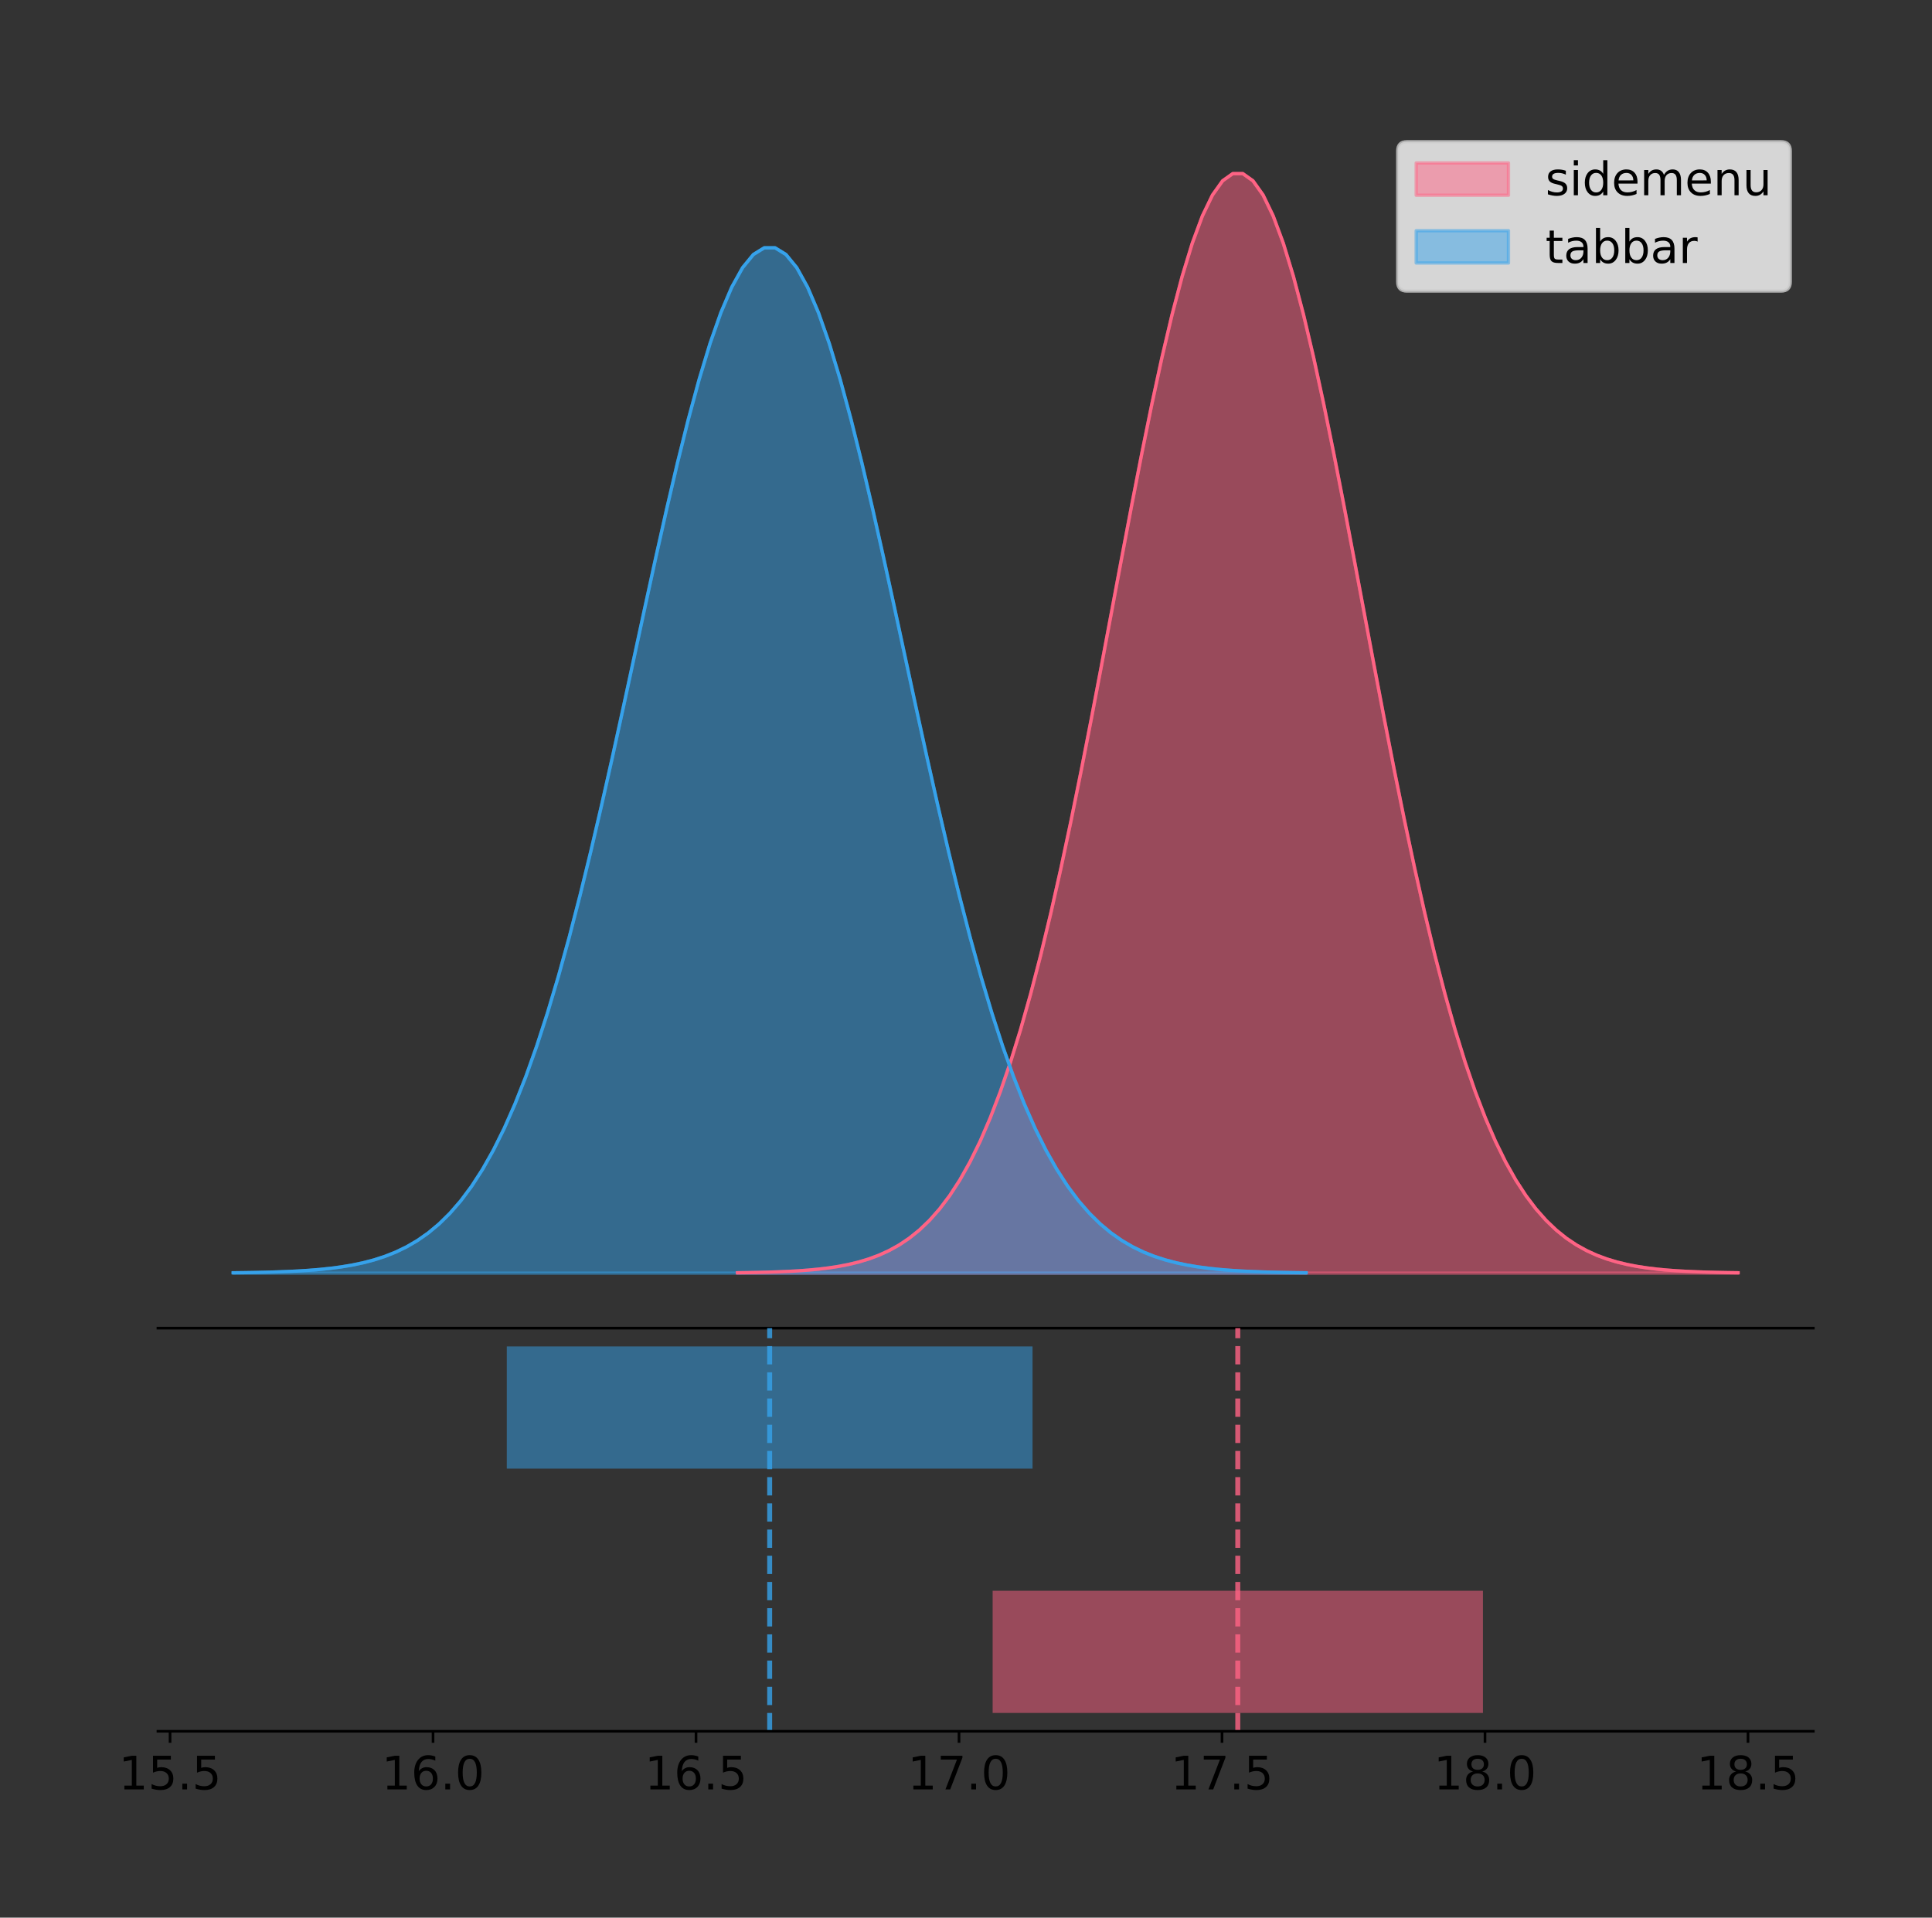 <?xml version="1.0" encoding="utf-8" standalone="no"?>
<!DOCTYPE svg PUBLIC "-//W3C//DTD SVG 1.1//EN"
  "http://www.w3.org/Graphics/SVG/1.1/DTD/svg11.dtd">
<!-- Created with matplotlib (https://matplotlib.org/) -->
<svg height="581.789pt" version="1.1" viewBox="0 0 586.111 581.789" width="586.111pt" xmlns="http://www.w3.org/2000/svg" xmlns:xlink="http://www.w3.org/1999/xlink">
 <rect x="0" y="0" width="586.111" height="581.789" fill="#333333" stroke="none"/>
 <defs>
  <style type="text/css">
*{stroke-linecap:butt;stroke-linejoin:round;}
  </style>
 </defs>
 <g id="figure_1">
  <g id="patch_1">
   <path d="M 0 581.789 
L 586.111 581.789 
L 586.111 0 
L 0 0 
z
" style="fill:none;"/>
  </g>
  <g id="axes_1">
   <g id="patch_2">
    <path d="M 47.911 402.93 
L 550.111 402.93 
L 550.111 36 
L 47.911 36 
z
" style="fill:none;"/>
   </g>
   <g id="PolyCollection_1">
    <defs>
     <path d="M 223.731 -195.538 
L 223.731 -195.65 
L 226.797 -195.692 
L 229.864 -195.749 
L 232.93 -195.825 
L 235.996 -195.925 
L 239.062 -196.058 
L 242.128 -196.23 
L 245.194 -196.455 
L 248.261 -196.744 
L 251.327 -197.115 
L 254.393 -197.585 
L 257.459 -198.179 
L 260.525 -198.923 
L 263.592 -199.848 
L 266.658 -200.99 
L 269.724 -202.39 
L 272.79 -204.093 
L 275.856 -206.151 
L 278.923 -208.617 
L 281.989 -211.552 
L 285.055 -215.017 
L 288.121 -219.078 
L 291.187 -223.801 
L 294.253 -229.25 
L 297.32 -235.488 
L 300.386 -242.572 
L 303.452 -250.552 
L 306.518 -259.468 
L 309.584 -269.344 
L 312.651 -280.192 
L 315.717 -292.002 
L 318.783 -304.744 
L 321.849 -318.365 
L 324.915 -332.786 
L 327.981 -347.901 
L 331.048 -363.58 
L 334.114 -379.667 
L 337.18 -395.98 
L 340.246 -412.318 
L 343.312 -428.462 
L 346.379 -444.18 
L 349.445 -459.23 
L 352.511 -473.372 
L 355.577 -486.366 
L 358.643 -497.987 
L 361.71 -508.025 
L 364.776 -516.294 
L 367.842 -522.64 
L 370.908 -526.94 
L 373.974 -529.111 
L 377.04 -529.111 
L 380.107 -526.94 
L 383.173 -522.64 
L 386.239 -516.294 
L 389.305 -508.025 
L 392.371 -497.987 
L 395.438 -486.366 
L 398.504 -473.372 
L 401.57 -459.23 
L 404.636 -444.18 
L 407.702 -428.462 
L 410.769 -412.318 
L 413.835 -395.98 
L 416.901 -379.667 
L 419.967 -363.58 
L 423.033 -347.901 
L 426.099 -332.786 
L 429.166 -318.365 
L 432.232 -304.744 
L 435.298 -292.002 
L 438.364 -280.192 
L 441.43 -269.344 
L 444.497 -259.468 
L 447.563 -250.552 
L 450.629 -242.572 
L 453.695 -235.488 
L 456.761 -229.25 
L 459.827 -223.801 
L 462.894 -219.078 
L 465.96 -215.017 
L 469.026 -211.552 
L 472.092 -208.617 
L 475.158 -206.151 
L 478.225 -204.093 
L 481.291 -202.39 
L 484.357 -200.99 
L 487.423 -199.848 
L 490.489 -198.923 
L 493.556 -198.179 
L 496.622 -197.585 
L 499.688 -197.115 
L 502.754 -196.744 
L 505.82 -196.455 
L 508.886 -196.23 
L 511.953 -196.058 
L 515.019 -195.925 
L 518.085 -195.825 
L 521.151 -195.749 
L 524.217 -195.692 
L 527.284 -195.65 
L 527.284 -195.538 
L 527.284 -195.538 
L 524.217 -195.538 
L 521.151 -195.538 
L 518.085 -195.538 
L 515.019 -195.538 
L 511.953 -195.538 
L 508.886 -195.538 
L 505.82 -195.538 
L 502.754 -195.538 
L 499.688 -195.538 
L 496.622 -195.538 
L 493.556 -195.538 
L 490.489 -195.538 
L 487.423 -195.538 
L 484.357 -195.538 
L 481.291 -195.538 
L 478.225 -195.538 
L 475.158 -195.538 
L 472.092 -195.538 
L 469.026 -195.538 
L 465.96 -195.538 
L 462.894 -195.538 
L 459.827 -195.538 
L 456.761 -195.538 
L 453.695 -195.538 
L 450.629 -195.538 
L 447.563 -195.538 
L 444.497 -195.538 
L 441.43 -195.538 
L 438.364 -195.538 
L 435.298 -195.538 
L 432.232 -195.538 
L 429.166 -195.538 
L 426.099 -195.538 
L 423.033 -195.538 
L 419.967 -195.538 
L 416.901 -195.538 
L 413.835 -195.538 
L 410.769 -195.538 
L 407.702 -195.538 
L 404.636 -195.538 
L 401.57 -195.538 
L 398.504 -195.538 
L 395.438 -195.538 
L 392.371 -195.538 
L 389.305 -195.538 
L 386.239 -195.538 
L 383.173 -195.538 
L 380.107 -195.538 
L 377.04 -195.538 
L 373.974 -195.538 
L 370.908 -195.538 
L 367.842 -195.538 
L 364.776 -195.538 
L 361.71 -195.538 
L 358.643 -195.538 
L 355.577 -195.538 
L 352.511 -195.538 
L 349.445 -195.538 
L 346.379 -195.538 
L 343.312 -195.538 
L 340.246 -195.538 
L 337.18 -195.538 
L 334.114 -195.538 
L 331.048 -195.538 
L 327.981 -195.538 
L 324.915 -195.538 
L 321.849 -195.538 
L 318.783 -195.538 
L 315.717 -195.538 
L 312.651 -195.538 
L 309.584 -195.538 
L 306.518 -195.538 
L 303.452 -195.538 
L 300.386 -195.538 
L 297.32 -195.538 
L 294.253 -195.538 
L 291.187 -195.538 
L 288.121 -195.538 
L 285.055 -195.538 
L 281.989 -195.538 
L 278.923 -195.538 
L 275.856 -195.538 
L 272.79 -195.538 
L 269.724 -195.538 
L 266.658 -195.538 
L 263.592 -195.538 
L 260.525 -195.538 
L 257.459 -195.538 
L 254.393 -195.538 
L 251.327 -195.538 
L 248.261 -195.538 
L 245.194 -195.538 
L 242.128 -195.538 
L 239.062 -195.538 
L 235.996 -195.538 
L 232.93 -195.538 
L 229.864 -195.538 
L 226.797 -195.538 
L 223.731 -195.538 
z
" id="me4b0e579a4" style="stroke:#ff6384;stroke-opacity:0.5;"/>
    </defs>
    <g clip-path="url(#p013e4e7d62)">
     <use style="fill:#ff6384;fill-opacity:0.5;stroke:#ff6384;stroke-opacity:0.5;" x="0" xlink:href="#me4b0e579a4" y="581.789"/>
    </g>
   </g>
   <g id="PolyCollection_2">
    <defs>
     <path d="M 70.738 -195.538 
L 70.738 -195.642 
L 74.026 -195.682 
L 77.314 -195.735 
L 80.602 -195.805 
L 83.89 -195.899 
L 87.178 -196.023 
L 90.466 -196.184 
L 93.754 -196.393 
L 97.042 -196.663 
L 100.33 -197.008 
L 103.618 -197.447 
L 106.906 -198.001 
L 110.194 -198.695 
L 113.482 -199.557 
L 116.77 -200.622 
L 120.058 -201.928 
L 123.346 -203.516 
L 126.634 -205.435 
L 129.922 -207.735 
L 133.21 -210.471 
L 136.497 -213.703 
L 139.785 -217.49 
L 143.073 -221.894 
L 146.361 -226.976 
L 149.649 -232.793 
L 152.937 -239.4 
L 156.225 -246.842 
L 159.513 -255.156 
L 162.801 -264.366 
L 166.089 -274.482 
L 169.377 -285.495 
L 172.665 -297.378 
L 175.953 -310.08 
L 179.241 -323.528 
L 182.529 -337.624 
L 185.817 -352.246 
L 189.105 -367.247 
L 192.393 -382.46 
L 195.681 -397.696 
L 198.969 -412.751 
L 202.257 -427.408 
L 205.545 -441.444 
L 208.833 -454.631 
L 212.121 -466.749 
L 215.409 -477.586 
L 218.697 -486.947 
L 221.985 -494.658 
L 225.273 -500.576 
L 228.561 -504.586 
L 231.849 -506.61 
L 235.137 -506.61 
L 238.425 -504.586 
L 241.712 -500.576 
L 245 -494.658 
L 248.288 -486.947 
L 251.576 -477.586 
L 254.864 -466.749 
L 258.152 -454.631 
L 261.44 -441.444 
L 264.728 -427.408 
L 268.016 -412.751 
L 271.304 -397.696 
L 274.592 -382.46 
L 277.88 -367.247 
L 281.168 -352.246 
L 284.456 -337.624 
L 287.744 -323.528 
L 291.032 -310.08 
L 294.32 -297.378 
L 297.608 -285.495 
L 300.896 -274.482 
L 304.184 -264.366 
L 307.472 -255.156 
L 310.76 -246.842 
L 314.048 -239.4 
L 317.336 -232.793 
L 320.624 -226.976 
L 323.912 -221.894 
L 327.2 -217.49 
L 330.488 -213.703 
L 333.776 -210.471 
L 337.064 -207.735 
L 340.352 -205.435 
L 343.639 -203.516 
L 346.927 -201.928 
L 350.215 -200.622 
L 353.503 -199.557 
L 356.791 -198.695 
L 360.079 -198.001 
L 363.367 -197.447 
L 366.655 -197.008 
L 369.943 -196.663 
L 373.231 -196.393 
L 376.519 -196.184 
L 379.807 -196.023 
L 383.095 -195.899 
L 386.383 -195.805 
L 389.671 -195.735 
L 392.959 -195.682 
L 396.247 -195.642 
L 396.247 -195.538 
L 396.247 -195.538 
L 392.959 -195.538 
L 389.671 -195.538 
L 386.383 -195.538 
L 383.095 -195.538 
L 379.807 -195.538 
L 376.519 -195.538 
L 373.231 -195.538 
L 369.943 -195.538 
L 366.655 -195.538 
L 363.367 -195.538 
L 360.079 -195.538 
L 356.791 -195.538 
L 353.503 -195.538 
L 350.215 -195.538 
L 346.927 -195.538 
L 343.639 -195.538 
L 340.352 -195.538 
L 337.064 -195.538 
L 333.776 -195.538 
L 330.488 -195.538 
L 327.2 -195.538 
L 323.912 -195.538 
L 320.624 -195.538 
L 317.336 -195.538 
L 314.048 -195.538 
L 310.76 -195.538 
L 307.472 -195.538 
L 304.184 -195.538 
L 300.896 -195.538 
L 297.608 -195.538 
L 294.32 -195.538 
L 291.032 -195.538 
L 287.744 -195.538 
L 284.456 -195.538 
L 281.168 -195.538 
L 277.88 -195.538 
L 274.592 -195.538 
L 271.304 -195.538 
L 268.016 -195.538 
L 264.728 -195.538 
L 261.44 -195.538 
L 258.152 -195.538 
L 254.864 -195.538 
L 251.576 -195.538 
L 248.288 -195.538 
L 245 -195.538 
L 241.712 -195.538 
L 238.425 -195.538 
L 235.137 -195.538 
L 231.849 -195.538 
L 228.561 -195.538 
L 225.273 -195.538 
L 221.985 -195.538 
L 218.697 -195.538 
L 215.409 -195.538 
L 212.121 -195.538 
L 208.833 -195.538 
L 205.545 -195.538 
L 202.257 -195.538 
L 198.969 -195.538 
L 195.681 -195.538 
L 192.393 -195.538 
L 189.105 -195.538 
L 185.817 -195.538 
L 182.529 -195.538 
L 179.241 -195.538 
L 175.953 -195.538 
L 172.665 -195.538 
L 169.377 -195.538 
L 166.089 -195.538 
L 162.801 -195.538 
L 159.513 -195.538 
L 156.225 -195.538 
L 152.937 -195.538 
L 149.649 -195.538 
L 146.361 -195.538 
L 143.073 -195.538 
L 139.785 -195.538 
L 136.497 -195.538 
L 133.21 -195.538 
L 129.922 -195.538 
L 126.634 -195.538 
L 123.346 -195.538 
L 120.058 -195.538 
L 116.77 -195.538 
L 113.482 -195.538 
L 110.194 -195.538 
L 106.906 -195.538 
L 103.618 -195.538 
L 100.33 -195.538 
L 97.042 -195.538 
L 93.754 -195.538 
L 90.466 -195.538 
L 87.178 -195.538 
L 83.89 -195.538 
L 80.602 -195.538 
L 77.314 -195.538 
L 74.026 -195.538 
L 70.738 -195.538 
z
" id="mcfffd4d59c" style="stroke:#36a2eb;stroke-opacity:0.5;"/>
    </defs>
    <g clip-path="url(#p013e4e7d62)">
     <use style="fill:#36a2eb;fill-opacity:0.5;stroke:#36a2eb;stroke-opacity:0.5;" x="0" xlink:href="#mcfffd4d59c" y="581.789"/>
    </g>
   </g>
   <g id="line2d_1">
    <path clip-path="url(#p013e4e7d62)" d="M 223.731 386.139 
L 226.797 386.097 
L 229.864 386.04 
L 232.93 385.965 
L 235.996 385.864 
L 239.062 385.732 
L 242.128 385.559 
L 245.194 385.334 
L 248.261 385.045 
L 251.327 384.675 
L 254.393 384.204 
L 257.459 383.61 
L 260.525 382.867 
L 263.592 381.941 
L 266.658 380.799 
L 269.724 379.399 
L 272.79 377.696 
L 275.856 375.639 
L 278.923 373.172 
L 281.989 370.238 
L 285.055 366.772 
L 288.121 362.711 
L 291.187 357.989 
L 294.253 352.539 
L 297.32 346.301 
L 300.386 339.217 
L 303.452 331.237 
L 306.518 322.322 
L 309.584 312.445 
L 312.651 301.597 
L 315.717 289.787 
L 318.783 277.045 
L 321.849 263.424 
L 324.915 249.004 
L 327.981 233.888 
L 331.048 218.209 
L 334.114 202.123 
L 337.18 185.809 
L 340.246 169.471 
L 343.312 153.327 
L 346.379 137.61 
L 349.445 122.559 
L 352.511 108.418 
L 355.577 95.423 
L 358.643 83.803 
L 361.71 73.765 
L 364.776 65.495 
L 367.842 59.15 
L 370.908 54.85 
L 373.974 52.679 
L 377.04 52.679 
L 380.107 54.85 
L 383.173 59.15 
L 386.239 65.495 
L 389.305 73.765 
L 392.371 83.803 
L 395.438 95.423 
L 398.504 108.418 
L 401.57 122.559 
L 404.636 137.61 
L 407.702 153.327 
L 410.769 169.471 
L 413.835 185.809 
L 416.901 202.123 
L 419.967 218.209 
L 423.033 233.888 
L 426.099 249.004 
L 429.166 263.424 
L 432.232 277.045 
L 435.298 289.787 
L 438.364 301.597 
L 441.43 312.445 
L 444.497 322.322 
L 447.563 331.237 
L 450.629 339.217 
L 453.695 346.301 
L 456.761 352.539 
L 459.827 357.989 
L 462.894 362.711 
L 465.96 366.772 
L 469.026 370.238 
L 472.092 373.172 
L 475.158 375.639 
L 478.225 377.696 
L 481.291 379.399 
L 484.357 380.799 
L 487.423 381.941 
L 490.489 382.867 
L 493.556 383.61 
L 496.622 384.204 
L 499.688 384.675 
L 502.754 385.045 
L 505.82 385.334 
L 508.886 385.559 
L 511.953 385.732 
L 515.019 385.864 
L 518.085 385.965 
L 521.151 386.04 
L 524.217 386.097 
L 527.284 386.139 
" style="fill:none;stroke:#ff6384;stroke-linecap:square;"/>
   </g>
   <g id="line2d_2">
    <path clip-path="url(#p013e4e7d62)" d="M 70.738 386.147 
L 74.026 386.108 
L 77.314 386.055 
L 80.602 385.984 
L 83.89 385.89 
L 87.178 385.767 
L 90.466 385.606 
L 93.754 385.396 
L 97.042 385.126 
L 100.33 384.781 
L 103.618 384.342 
L 106.906 383.788 
L 110.194 383.095 
L 113.482 382.232 
L 116.77 381.167 
L 120.058 379.862 
L 123.346 378.273 
L 126.634 376.355 
L 129.922 374.055 
L 133.21 371.318 
L 136.497 368.086 
L 139.785 364.299 
L 143.073 359.895 
L 146.361 354.813 
L 149.649 348.996 
L 152.937 342.39 
L 156.225 334.948 
L 159.513 326.634 
L 162.801 317.424 
L 166.089 307.308 
L 169.377 296.294 
L 172.665 284.411 
L 175.953 271.709 
L 179.241 258.261 
L 182.529 244.165 
L 185.817 229.544 
L 189.105 214.542 
L 192.393 199.33 
L 195.681 184.093 
L 198.969 169.038 
L 202.257 154.381 
L 205.545 140.346 
L 208.833 127.158 
L 212.121 115.04 
L 215.409 104.204 
L 218.697 94.843 
L 221.985 87.131 
L 225.273 81.214 
L 228.561 77.204 
L 231.849 75.179 
L 235.137 75.179 
L 238.425 77.204 
L 241.712 81.214 
L 245 87.131 
L 248.288 94.843 
L 251.576 104.204 
L 254.864 115.04 
L 258.152 127.158 
L 261.44 140.346 
L 264.728 154.381 
L 268.016 169.038 
L 271.304 184.093 
L 274.592 199.33 
L 277.88 214.542 
L 281.168 229.544 
L 284.456 244.165 
L 287.744 258.261 
L 291.032 271.709 
L 294.32 284.411 
L 297.608 296.294 
L 300.896 307.308 
L 304.184 317.424 
L 307.472 326.634 
L 310.76 334.948 
L 314.048 342.39 
L 317.336 348.996 
L 320.624 354.813 
L 323.912 359.895 
L 327.2 364.299 
L 330.488 368.086 
L 333.776 371.318 
L 337.064 374.055 
L 340.352 376.355 
L 343.639 378.273 
L 346.927 379.862 
L 350.215 381.167 
L 353.503 382.232 
L 356.791 383.095 
L 360.079 383.788 
L 363.367 384.342 
L 366.655 384.781 
L 369.943 385.126 
L 373.231 385.396 
L 376.519 385.606 
L 379.807 385.767 
L 383.095 385.89 
L 386.383 385.984 
L 389.671 386.055 
L 392.959 386.108 
L 396.247 386.147 
" style="fill:none;stroke:#36a2eb;stroke-linecap:square;"/>
   </g>
   <g id="patch_3">
    <path d="M 47.911 402.93 
L 550.111 402.93 
" style="fill:none;stroke:#000000;stroke-linecap:square;stroke-linejoin:miter;stroke-width:0.8;"/>
   </g>
   <g id="legend_1">
    <g id="patch_4">
     <path d="M 426.83 88.299 
L 540.311 88.299 
Q 543.111 88.299 543.111 85.499 
L 543.111 45.8 
Q 543.111 43 540.311 43 
L 426.83 43 
Q 424.03 43 424.03 45.8 
L 424.03 85.499 
Q 424.03 88.299 426.83 88.299 
z
" style="fill:#ffffff;opacity:0.8;stroke:#cccccc;stroke-linejoin:miter;"/>
    </g>
    <g id="patch_5">
     <path d="M 429.63 59.238 
L 457.63 59.238 
L 457.63 49.438 
L 429.63 49.438 
z
" style="fill:#ff6384;opacity:0.5;stroke:#ff6384;stroke-linejoin:miter;"/>
    </g>
    <g id="text_1">
     <!-- sidemenu -->
     <defs>
      <path d="M 44.281 53.078 
L 44.281 44.578 
Q 40.484 46.531 36.375 47.5 
Q 32.281 48.484 27.875 48.484 
Q 21.188 48.484 17.844 46.438 
Q 14.5 44.391 14.5 40.281 
Q 14.5 37.156 16.891 35.375 
Q 19.281 33.594 26.516 31.984 
L 29.594 31.297 
Q 39.156 29.25 43.188 25.516 
Q 47.219 21.781 47.219 15.094 
Q 47.219 7.469 41.188 3.016 
Q 35.156 -1.422 24.609 -1.422 
Q 20.219 -1.422 15.453 -0.562 
Q 10.688 0.297 5.422 2 
L 5.422 11.281 
Q 10.406 8.688 15.234 7.391 
Q 20.062 6.109 24.812 6.109 
Q 31.156 6.109 34.562 8.281 
Q 37.984 10.453 37.984 14.406 
Q 37.984 18.062 35.516 20.016 
Q 33.062 21.969 24.703 23.781 
L 21.578 24.516 
Q 13.234 26.266 9.516 29.906 
Q 5.812 33.547 5.812 39.891 
Q 5.812 47.609 11.281 51.797 
Q 16.75 56 26.812 56 
Q 31.781 56 36.172 55.266 
Q 40.578 54.547 44.281 53.078 
z
" id="DejaVuSans-115"/>
      <path d="M 9.422 54.688 
L 18.406 54.688 
L 18.406 0 
L 9.422 0 
z
M 9.422 75.984 
L 18.406 75.984 
L 18.406 64.594 
L 9.422 64.594 
z
" id="DejaVuSans-105"/>
      <path d="M 45.406 46.391 
L 45.406 75.984 
L 54.391 75.984 
L 54.391 0 
L 45.406 0 
L 45.406 8.203 
Q 42.578 3.328 38.25 0.953 
Q 33.938 -1.422 27.875 -1.422 
Q 17.969 -1.422 11.734 6.484 
Q 5.516 14.406 5.516 27.297 
Q 5.516 40.188 11.734 48.094 
Q 17.969 56 27.875 56 
Q 33.938 56 38.25 53.625 
Q 42.578 51.266 45.406 46.391 
z
M 14.797 27.297 
Q 14.797 17.391 18.875 11.75 
Q 22.953 6.109 30.078 6.109 
Q 37.203 6.109 41.297 11.75 
Q 45.406 17.391 45.406 27.297 
Q 45.406 37.203 41.297 42.844 
Q 37.203 48.484 30.078 48.484 
Q 22.953 48.484 18.875 42.844 
Q 14.797 37.203 14.797 27.297 
z
" id="DejaVuSans-100"/>
      <path d="M 56.203 29.594 
L 56.203 25.203 
L 14.891 25.203 
Q 15.484 15.922 20.484 11.062 
Q 25.484 6.203 34.422 6.203 
Q 39.594 6.203 44.453 7.469 
Q 49.312 8.734 54.109 11.281 
L 54.109 2.781 
Q 49.266 0.734 44.188 -0.344 
Q 39.109 -1.422 33.891 -1.422 
Q 20.797 -1.422 13.156 6.188 
Q 5.516 13.812 5.516 26.812 
Q 5.516 40.234 12.766 48.109 
Q 20.016 56 32.328 56 
Q 43.359 56 49.781 48.891 
Q 56.203 41.797 56.203 29.594 
z
M 47.219 32.234 
Q 47.125 39.594 43.094 43.984 
Q 39.062 48.391 32.422 48.391 
Q 24.906 48.391 20.391 44.141 
Q 15.875 39.891 15.188 32.172 
z
" id="DejaVuSans-101"/>
      <path d="M 52 44.188 
Q 55.375 50.25 60.062 53.125 
Q 64.75 56 71.094 56 
Q 79.641 56 84.281 50.016 
Q 88.922 44.047 88.922 33.016 
L 88.922 0 
L 79.891 0 
L 79.891 32.719 
Q 79.891 40.578 77.094 44.375 
Q 74.312 48.188 68.609 48.188 
Q 61.625 48.188 57.562 43.547 
Q 53.516 38.922 53.516 30.906 
L 53.516 0 
L 44.484 0 
L 44.484 32.719 
Q 44.484 40.625 41.703 44.406 
Q 38.922 48.188 33.109 48.188 
Q 26.219 48.188 22.156 43.531 
Q 18.109 38.875 18.109 30.906 
L 18.109 0 
L 9.078 0 
L 9.078 54.688 
L 18.109 54.688 
L 18.109 46.188 
Q 21.188 51.219 25.484 53.609 
Q 29.781 56 35.688 56 
Q 41.656 56 45.828 52.969 
Q 50 49.953 52 44.188 
z
" id="DejaVuSans-109"/>
      <path d="M 54.891 33.016 
L 54.891 0 
L 45.906 0 
L 45.906 32.719 
Q 45.906 40.484 42.875 44.328 
Q 39.844 48.188 33.797 48.188 
Q 26.516 48.188 22.312 43.547 
Q 18.109 38.922 18.109 30.906 
L 18.109 0 
L 9.078 0 
L 9.078 54.688 
L 18.109 54.688 
L 18.109 46.188 
Q 21.344 51.125 25.703 53.562 
Q 30.078 56 35.797 56 
Q 45.219 56 50.047 50.172 
Q 54.891 44.344 54.891 33.016 
z
" id="DejaVuSans-110"/>
      <path d="M 8.5 21.578 
L 8.5 54.688 
L 17.484 54.688 
L 17.484 21.922 
Q 17.484 14.156 20.5 10.266 
Q 23.531 6.391 29.594 6.391 
Q 36.859 6.391 41.078 11.031 
Q 45.312 15.672 45.312 23.688 
L 45.312 54.688 
L 54.297 54.688 
L 54.297 0 
L 45.312 0 
L 45.312 8.406 
Q 42.047 3.422 37.719 1 
Q 33.406 -1.422 27.688 -1.422 
Q 18.266 -1.422 13.375 4.438 
Q 8.5 10.297 8.5 21.578 
z
M 31.109 56 
z
" id="DejaVuSans-117"/>
     </defs>
     <g transform="translate(468.83 59.238)scale(0.14 -0.14)">
      <use xlink:href="#DejaVuSans-115"/>
      <use x="52.1" xlink:href="#DejaVuSans-105"/>
      <use x="79.883" xlink:href="#DejaVuSans-100"/>
      <use x="143.359" xlink:href="#DejaVuSans-101"/>
      <use x="204.883" xlink:href="#DejaVuSans-109"/>
      <use x="302.295" xlink:href="#DejaVuSans-101"/>
      <use x="363.818" xlink:href="#DejaVuSans-110"/>
      <use x="427.197" xlink:href="#DejaVuSans-117"/>
     </g>
    </g>
    <g id="patch_6">
     <path d="M 429.63 79.787 
L 457.63 79.787 
L 457.63 69.987 
L 429.63 69.987 
z
" style="fill:#36a2eb;opacity:0.5;stroke:#36a2eb;stroke-linejoin:miter;"/>
    </g>
    <g id="text_2">
     <!-- tabbar -->
     <defs>
      <path d="M 18.312 70.219 
L 18.312 54.688 
L 36.812 54.688 
L 36.812 47.703 
L 18.312 47.703 
L 18.312 18.016 
Q 18.312 11.328 20.141 9.422 
Q 21.969 7.516 27.594 7.516 
L 36.812 7.516 
L 36.812 0 
L 27.594 0 
Q 17.188 0 13.234 3.875 
Q 9.281 7.766 9.281 18.016 
L 9.281 47.703 
L 2.688 47.703 
L 2.688 54.688 
L 9.281 54.688 
L 9.281 70.219 
z
" id="DejaVuSans-116"/>
      <path d="M 34.281 27.484 
Q 23.391 27.484 19.188 25 
Q 14.984 22.516 14.984 16.5 
Q 14.984 11.719 18.141 8.906 
Q 21.297 6.109 26.703 6.109 
Q 34.188 6.109 38.703 11.406 
Q 43.219 16.703 43.219 25.484 
L 43.219 27.484 
z
M 52.203 31.203 
L 52.203 0 
L 43.219 0 
L 43.219 8.297 
Q 40.141 3.328 35.547 0.953 
Q 30.953 -1.422 24.312 -1.422 
Q 15.922 -1.422 10.953 3.297 
Q 6 8.016 6 15.922 
Q 6 25.141 12.172 29.828 
Q 18.359 34.516 30.609 34.516 
L 43.219 34.516 
L 43.219 35.406 
Q 43.219 41.609 39.141 45 
Q 35.062 48.391 27.688 48.391 
Q 23 48.391 18.547 47.266 
Q 14.109 46.141 10.016 43.891 
L 10.016 52.203 
Q 14.938 54.109 19.578 55.047 
Q 24.219 56 28.609 56 
Q 40.484 56 46.344 49.844 
Q 52.203 43.703 52.203 31.203 
z
" id="DejaVuSans-97"/>
      <path d="M 48.688 27.297 
Q 48.688 37.203 44.609 42.844 
Q 40.531 48.484 33.406 48.484 
Q 26.266 48.484 22.188 42.844 
Q 18.109 37.203 18.109 27.297 
Q 18.109 17.391 22.188 11.75 
Q 26.266 6.109 33.406 6.109 
Q 40.531 6.109 44.609 11.75 
Q 48.688 17.391 48.688 27.297 
z
M 18.109 46.391 
Q 20.953 51.266 25.266 53.625 
Q 29.594 56 35.594 56 
Q 45.562 56 51.781 48.094 
Q 58.016 40.188 58.016 27.297 
Q 58.016 14.406 51.781 6.484 
Q 45.562 -1.422 35.594 -1.422 
Q 29.594 -1.422 25.266 0.953 
Q 20.953 3.328 18.109 8.203 
L 18.109 0 
L 9.078 0 
L 9.078 75.984 
L 18.109 75.984 
z
" id="DejaVuSans-98"/>
      <path d="M 41.109 46.297 
Q 39.594 47.172 37.812 47.578 
Q 36.031 48 33.891 48 
Q 26.266 48 22.188 43.047 
Q 18.109 38.094 18.109 28.812 
L 18.109 0 
L 9.078 0 
L 9.078 54.688 
L 18.109 54.688 
L 18.109 46.188 
Q 20.953 51.172 25.484 53.578 
Q 30.031 56 36.531 56 
Q 37.453 56 38.578 55.875 
Q 39.703 55.766 41.062 55.516 
z
" id="DejaVuSans-114"/>
     </defs>
     <g transform="translate(468.83 79.787)scale(0.14 -0.14)">
      <use xlink:href="#DejaVuSans-116"/>
      <use x="39.209" xlink:href="#DejaVuSans-97"/>
      <use x="100.488" xlink:href="#DejaVuSans-98"/>
      <use x="163.965" xlink:href="#DejaVuSans-98"/>
      <use x="227.441" xlink:href="#DejaVuSans-97"/>
      <use x="288.721" xlink:href="#DejaVuSans-114"/>
     </g>
    </g>
   </g>
  </g>
  <g id="axes_2">
   <g id="patch_7">
    <path d="M 47.911 525.24 
L 550.111 525.24 
L 550.111 402.93 
L 47.911 402.93 
z
" style="fill:none;"/>
   </g>
   <g id="patch_8">
    <path clip-path="url(#pce408079dd)" d="M 301.137 519.68 
L 449.878 519.68 
L 449.878 482.617 
L 301.137 482.617 
z
" style="fill:#ff6384;opacity:0.5;"/>
   </g>
   <g id="patch_9">
    <path clip-path="url(#pce408079dd)" d="M 153.743 445.553 
L 313.242 445.553 
L 313.242 408.49 
L 153.743 408.49 
z
" style="fill:#36a2eb;opacity:0.5;"/>
   </g>
   <g id="matplotlib.axis_1">
    <g id="xtick_1">
     <g id="line2d_3">
      <defs>
       <path d="M 0 0 
L 0 3.5 
" id="m94cbb5199c" style="stroke:#000000;stroke-width:0.8;"/>
      </defs>
      <g>
       <use style="stroke:#000000;stroke-width:0.8;" x="51.586" xlink:href="#m94cbb5199c" y="525.24"/>
      </g>
     </g>
     <g id="text_3">
      <!-- 15.5 -->
      <defs>
       <path d="M 12.406 8.297 
L 28.516 8.297 
L 28.516 63.922 
L 10.984 60.406 
L 10.984 69.391 
L 28.422 72.906 
L 38.281 72.906 
L 38.281 8.297 
L 54.391 8.297 
L 54.391 0 
L 12.406 0 
z
" id="DejaVuSans-49"/>
       <path d="M 10.797 72.906 
L 49.516 72.906 
L 49.516 64.594 
L 19.828 64.594 
L 19.828 46.734 
Q 21.969 47.469 24.109 47.828 
Q 26.266 48.188 28.422 48.188 
Q 40.625 48.188 47.75 41.5 
Q 54.891 34.812 54.891 23.391 
Q 54.891 11.625 47.562 5.094 
Q 40.234 -1.422 26.906 -1.422 
Q 22.312 -1.422 17.547 -0.641 
Q 12.797 0.141 7.719 1.703 
L 7.719 11.625 
Q 12.109 9.234 16.797 8.062 
Q 21.484 6.891 26.703 6.891 
Q 35.156 6.891 40.078 11.328 
Q 45.016 15.766 45.016 23.391 
Q 45.016 31 40.078 35.438 
Q 35.156 39.891 26.703 39.891 
Q 22.75 39.891 18.812 39.016 
Q 14.891 38.141 10.797 36.281 
z
" id="DejaVuSans-53"/>
       <path d="M 10.688 12.406 
L 21 12.406 
L 21 0 
L 10.688 0 
z
" id="DejaVuSans-46"/>
      </defs>
      <g transform="translate(36 542.878)scale(0.14 -0.14)">
       <use xlink:href="#DejaVuSans-49"/>
       <use x="63.623" xlink:href="#DejaVuSans-53"/>
       <use x="127.246" xlink:href="#DejaVuSans-46"/>
       <use x="159.033" xlink:href="#DejaVuSans-53"/>
      </g>
     </g>
    </g>
    <g id="xtick_2">
     <g id="line2d_4">
      <g>
       <use style="stroke:#000000;stroke-width:0.8;" x="131.37" xlink:href="#m94cbb5199c" y="525.24"/>
      </g>
     </g>
     <g id="text_4">
      <!-- 16.0 -->
      <defs>
       <path d="M 33.016 40.375 
Q 26.375 40.375 22.484 35.828 
Q 18.609 31.297 18.609 23.391 
Q 18.609 15.531 22.484 10.953 
Q 26.375 6.391 33.016 6.391 
Q 39.656 6.391 43.531 10.953 
Q 47.406 15.531 47.406 23.391 
Q 47.406 31.297 43.531 35.828 
Q 39.656 40.375 33.016 40.375 
z
M 52.594 71.297 
L 52.594 62.312 
Q 48.875 64.062 45.094 64.984 
Q 41.312 65.922 37.594 65.922 
Q 27.828 65.922 22.672 59.328 
Q 17.531 52.734 16.797 39.406 
Q 19.672 43.656 24.016 45.922 
Q 28.375 48.188 33.594 48.188 
Q 44.578 48.188 50.953 41.516 
Q 57.328 34.859 57.328 23.391 
Q 57.328 12.156 50.688 5.359 
Q 44.047 -1.422 33.016 -1.422 
Q 20.359 -1.422 13.672 8.266 
Q 6.984 17.969 6.984 36.375 
Q 6.984 53.656 15.188 63.938 
Q 23.391 74.219 37.203 74.219 
Q 40.922 74.219 44.703 73.484 
Q 48.484 72.75 52.594 71.297 
z
" id="DejaVuSans-54"/>
       <path d="M 31.781 66.406 
Q 24.172 66.406 20.328 58.906 
Q 16.5 51.422 16.5 36.375 
Q 16.5 21.391 20.328 13.891 
Q 24.172 6.391 31.781 6.391 
Q 39.453 6.391 43.281 13.891 
Q 47.125 21.391 47.125 36.375 
Q 47.125 51.422 43.281 58.906 
Q 39.453 66.406 31.781 66.406 
z
M 31.781 74.219 
Q 44.047 74.219 50.516 64.516 
Q 56.984 54.828 56.984 36.375 
Q 56.984 17.969 50.516 8.266 
Q 44.047 -1.422 31.781 -1.422 
Q 19.531 -1.422 13.062 8.266 
Q 6.594 17.969 6.594 36.375 
Q 6.594 54.828 13.062 64.516 
Q 19.531 74.219 31.781 74.219 
z
" id="DejaVuSans-48"/>
      </defs>
      <g transform="translate(115.784 542.878)scale(0.14 -0.14)">
       <use xlink:href="#DejaVuSans-49"/>
       <use x="63.623" xlink:href="#DejaVuSans-54"/>
       <use x="127.246" xlink:href="#DejaVuSans-46"/>
       <use x="159.033" xlink:href="#DejaVuSans-48"/>
      </g>
     </g>
    </g>
    <g id="xtick_3">
     <g id="line2d_5">
      <g>
       <use style="stroke:#000000;stroke-width:0.8;" x="211.153" xlink:href="#m94cbb5199c" y="525.24"/>
      </g>
     </g>
     <g id="text_5">
      <!-- 16.5 -->
      <g transform="translate(195.567 542.878)scale(0.14 -0.14)">
       <use xlink:href="#DejaVuSans-49"/>
       <use x="63.623" xlink:href="#DejaVuSans-54"/>
       <use x="127.246" xlink:href="#DejaVuSans-46"/>
       <use x="159.033" xlink:href="#DejaVuSans-53"/>
      </g>
     </g>
    </g>
    <g id="xtick_4">
     <g id="line2d_6">
      <g>
       <use style="stroke:#000000;stroke-width:0.8;" x="290.937" xlink:href="#m94cbb5199c" y="525.24"/>
      </g>
     </g>
     <g id="text_6">
      <!-- 17.0 -->
      <defs>
       <path d="M 8.203 72.906 
L 55.078 72.906 
L 55.078 68.703 
L 28.609 0 
L 18.312 0 
L 43.219 64.594 
L 8.203 64.594 
z
" id="DejaVuSans-55"/>
      </defs>
      <g transform="translate(275.351 542.878)scale(0.14 -0.14)">
       <use xlink:href="#DejaVuSans-49"/>
       <use x="63.623" xlink:href="#DejaVuSans-55"/>
       <use x="127.246" xlink:href="#DejaVuSans-46"/>
       <use x="159.033" xlink:href="#DejaVuSans-48"/>
      </g>
     </g>
    </g>
    <g id="xtick_5">
     <g id="line2d_7">
      <g>
       <use style="stroke:#000000;stroke-width:0.8;" x="370.72" xlink:href="#m94cbb5199c" y="525.24"/>
      </g>
     </g>
     <g id="text_7">
      <!-- 17.5 -->
      <g transform="translate(355.134 542.878)scale(0.14 -0.14)">
       <use xlink:href="#DejaVuSans-49"/>
       <use x="63.623" xlink:href="#DejaVuSans-55"/>
       <use x="127.246" xlink:href="#DejaVuSans-46"/>
       <use x="159.033" xlink:href="#DejaVuSans-53"/>
      </g>
     </g>
    </g>
    <g id="xtick_6">
     <g id="line2d_8">
      <g>
       <use style="stroke:#000000;stroke-width:0.8;" x="450.504" xlink:href="#m94cbb5199c" y="525.24"/>
      </g>
     </g>
     <g id="text_8">
      <!-- 18.0 -->
      <defs>
       <path d="M 31.781 34.625 
Q 24.75 34.625 20.719 30.859 
Q 16.703 27.094 16.703 20.516 
Q 16.703 13.922 20.719 10.156 
Q 24.75 6.391 31.781 6.391 
Q 38.812 6.391 42.859 10.172 
Q 46.922 13.969 46.922 20.516 
Q 46.922 27.094 42.891 30.859 
Q 38.875 34.625 31.781 34.625 
z
M 21.922 38.812 
Q 15.578 40.375 12.031 44.719 
Q 8.5 49.078 8.5 55.328 
Q 8.5 64.062 14.719 69.141 
Q 20.953 74.219 31.781 74.219 
Q 42.672 74.219 48.875 69.141 
Q 55.078 64.062 55.078 55.328 
Q 55.078 49.078 51.531 44.719 
Q 48 40.375 41.703 38.812 
Q 48.828 37.156 52.797 32.312 
Q 56.781 27.484 56.781 20.516 
Q 56.781 9.906 50.312 4.234 
Q 43.844 -1.422 31.781 -1.422 
Q 19.734 -1.422 13.25 4.234 
Q 6.781 9.906 6.781 20.516 
Q 6.781 27.484 10.781 32.312 
Q 14.797 37.156 21.922 38.812 
z
M 18.312 54.391 
Q 18.312 48.734 21.844 45.562 
Q 25.391 42.391 31.781 42.391 
Q 38.141 42.391 41.719 45.562 
Q 45.312 48.734 45.312 54.391 
Q 45.312 60.062 41.719 63.234 
Q 38.141 66.406 31.781 66.406 
Q 25.391 66.406 21.844 63.234 
Q 18.312 60.062 18.312 54.391 
z
" id="DejaVuSans-56"/>
      </defs>
      <g transform="translate(434.918 542.878)scale(0.14 -0.14)">
       <use xlink:href="#DejaVuSans-49"/>
       <use x="63.623" xlink:href="#DejaVuSans-56"/>
       <use x="127.246" xlink:href="#DejaVuSans-46"/>
       <use x="159.033" xlink:href="#DejaVuSans-48"/>
      </g>
     </g>
    </g>
    <g id="xtick_7">
     <g id="line2d_9">
      <g>
       <use style="stroke:#000000;stroke-width:0.8;" x="530.288" xlink:href="#m94cbb5199c" y="525.24"/>
      </g>
     </g>
     <g id="text_9">
      <!-- 18.5 -->
      <g transform="translate(514.702 542.878)scale(0.14 -0.14)">
       <use xlink:href="#DejaVuSans-49"/>
       <use x="63.623" xlink:href="#DejaVuSans-56"/>
       <use x="127.246" xlink:href="#DejaVuSans-46"/>
       <use x="159.033" xlink:href="#DejaVuSans-53"/>
      </g>
     </g>
    </g>
   </g>
   <g id="line2d_10">
    <path clip-path="url(#pce408079dd)" d="M 375.507 525.24 
L 375.507 402.93 
" style="fill:none;stroke:#ff6384;stroke-dasharray:5.55,2.4;stroke-dashoffset:0;stroke-opacity:0.8;stroke-width:1.5;"/>
   </g>
   <g id="line2d_11">
    <path clip-path="url(#pce408079dd)" d="M 233.493 525.24 
L 233.493 402.93 
" style="fill:none;stroke:#36a2eb;stroke-dasharray:5.55,2.4;stroke-dashoffset:0;stroke-opacity:0.8;stroke-width:1.5;"/>
   </g>
   <g id="patch_10">
    <path d="M 47.911 525.24 
L 550.111 525.24 
" style="fill:none;stroke:#000000;stroke-linecap:square;stroke-linejoin:miter;stroke-width:0.8;"/>
   </g>
  </g>
 </g>
 <defs>
  <clipPath id="p013e4e7d62">
   <rect height="366.93" width="502.2" x="47.911" y="36"/>
  </clipPath>
  <clipPath id="pce408079dd">
   <rect height="122.31" width="502.2" x="47.911" y="402.93"/>
  </clipPath>
 </defs>
</svg>
